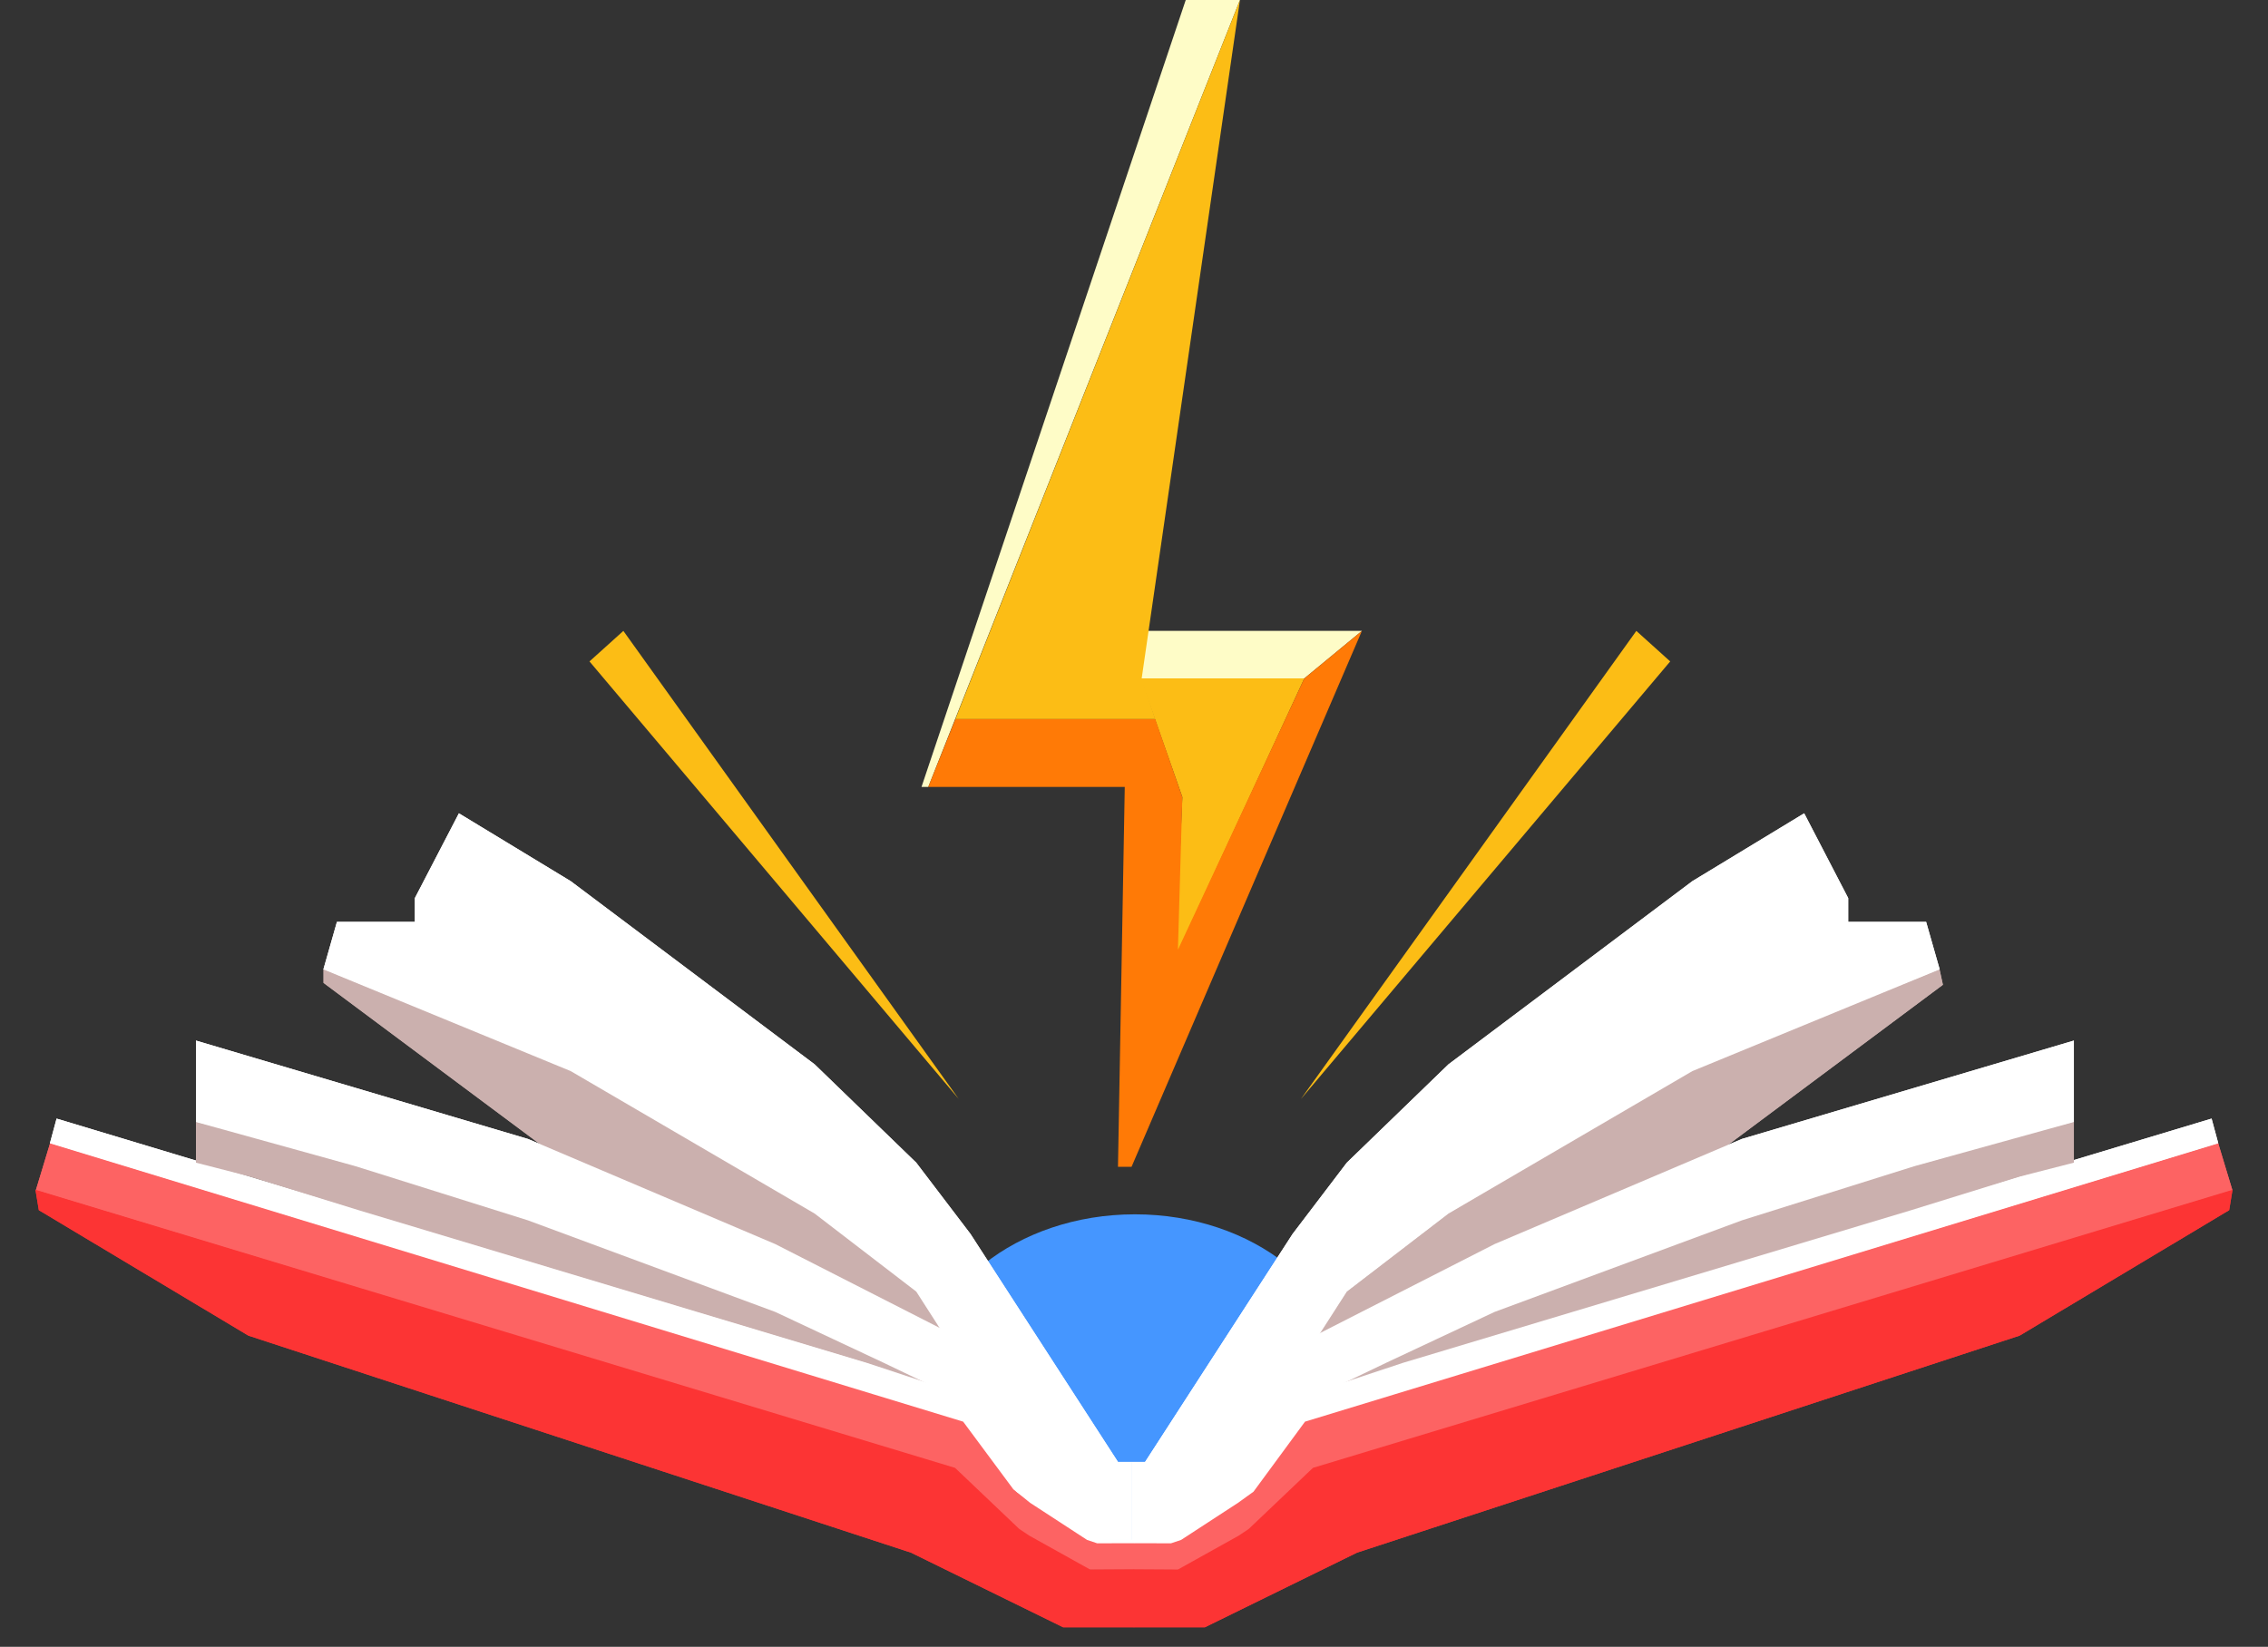 <svg width="95" height="69" viewBox="0 0 95 69" fill="none" xmlns="http://www.w3.org/2000/svg">
<rect x="0" y="0" width="95" height="69" fill="#333333" stroke="none"/>
<path d="M56.479 57.985C56.479 61.909 52.476 65.091 47.539 65.091C42.601 65.091 38.599 61.909 38.599 57.985C38.599 54.06 42.601 50.879 47.539 50.879C52.476 50.879 56.479 54.06 56.479 57.985Z" fill="#4596FF"/>
<path d="M13.552 40.614L24.124 44.878L30.794 48.858L34.057 50.705L38.528 54.116L39.592 55.821L38.528 55.253L35.335 53.69L32.355 52.126L22.705 48.005L13.552 41.183V40.614Z" fill="#CBB0AE"/>
<path d="M14.113 38.625L17.377 38.625L17.377 37.63L19.222 34.077L23.905 36.919L34.122 44.594L38.379 48.715L40.65 51.7L46.829 61.254L47.397 61.254L47.397 64.522L45.836 64.522L42.43 62.391L41.578 61.254L39.656 56.106L38.379 54.116L34.122 50.847L23.905 44.878L13.546 40.615L14.113 38.625Z" fill="white"/>
<path d="M81.241 40.614L70.953 44.736L64.212 48.715L60.665 50.847L56.407 54.116L55.202 55.963L56.407 55.332L59.601 53.769L62.581 52.205L72.23 48.084L81.383 41.262L81.241 40.614Z" fill="#CBB0AE"/>
<path d="M80.68 38.625L77.416 38.625L77.416 37.63L75.572 34.077L70.889 36.919L60.672 44.594L56.414 48.715L54.144 51.7L47.964 61.254L47.397 61.254L47.397 64.523L48.958 64.523L49.525 64.207L52.364 62.391L53.215 61.254L55.137 56.106L56.414 54.116L60.671 50.847L70.889 44.878L81.248 40.615L80.68 38.625Z" fill="white"/>
<path d="M2.098 47.899L40.444 59.534L42.58 62.514L45.538 64.492L45.961 64.633L47.511 64.632L47.511 65.764L45.96 65.765L45.537 65.766L42.579 64.07L39.848 61.503L1.502 49.868L2.098 47.899Z" fill="#FD6363"/>
<path d="M92.914 47.903L54.568 59.538L52.432 62.518L49.473 64.496L49.051 64.637L47.5 64.636L47.501 65.768L49.052 65.769L49.474 65.77L52.433 64.074L55.163 61.507L93.51 49.872L92.914 47.903Z" fill="#FD6363"/>
<path d="M1.626 50.705L10.404 55.962L38.159 65.055L44.53 68.181L47.505 68.181L47.51 65.754L45.666 65.765L43.117 64.344L42.692 64.06L40.004 61.502L1.486 49.852L1.626 50.705Z" fill="#FC3434"/>
<path d="M93.374 50.705L84.596 55.962L56.841 65.055L50.47 68.181L47.495 68.181L47.49 65.754L49.334 65.765L51.883 64.344L52.308 64.06L54.996 61.502L93.514 49.852L93.374 50.705Z" fill="#FC3434"/>
<path d="M2.37 46.868L37.957 57.584L40.206 58.43L42.729 62.116L45.538 64.239L46.24 64.521L47.225 64.519L47.507 64.518L47.506 64.66L47.225 64.66L45.959 64.664L45.537 64.523L43.149 62.967L42.447 62.401L40.344 59.566L2.09 47.903L2.37 46.868Z" fill="white"/>
<path d="M92.637 46.868L57.05 57.584L54.801 58.43L52.278 62.116L49.469 64.239L48.767 64.521L47.782 64.519L47.5 64.518L47.501 64.66L47.782 64.66L49.048 64.664L49.47 64.523L51.858 62.967L52.505 62.501L54.663 59.566L92.917 47.903L92.637 46.868Z" fill="white"/>
<path d="M8.208 47.01L10.493 47.578L21.264 50.705L32.758 54.969L39.308 58.095L36.306 57.1L29.21 54.969L15.02 50.705L10.493 49.301L8.208 48.715L8.208 47.01Z" fill="#CBB0AE"/>
<path d="M8.208 43.599L22.115 47.721L32.474 52.126L40.279 56.106L42.288 61.506L40.279 58.664L37.015 57.1L32.474 54.969L22.115 51.132L14.878 48.858L8.208 47.01V43.599Z" fill="white"/>
<path d="M86.869 47.01L84.584 47.578L73.814 50.705L62.319 54.969L55.769 58.095L58.771 57.1L65.867 54.969L80.057 50.705L84.584 49.301L86.869 48.715L86.869 47.01Z" fill="#CBB0AE"/>
<path d="M86.869 43.599L72.962 47.721L62.603 52.126L54.798 56.106L52.789 61.506L54.798 58.664L58.062 57.1L62.603 54.969L72.962 51.132L80.199 48.858L86.869 47.01V43.599Z" fill="white"/>
<path d="M13.552 40.614L24.124 44.878L30.794 48.858L34.057 50.705L38.528 54.116L39.592 55.821L38.528 55.253L35.335 53.69L32.355 52.126L22.705 48.005L13.552 41.183V40.614Z" fill="#CBB0AE"/>
<path d="M14.113 38.625L17.377 38.625L17.377 37.63L19.222 34.077L23.905 36.919L34.122 44.594L38.379 48.715L40.65 51.7L46.829 61.254L47.397 61.254L47.397 64.522L45.836 64.522L42.43 62.391L41.578 61.254L39.656 56.106L38.379 54.116L34.122 50.847L23.905 44.878L13.546 40.615L14.113 38.625Z" fill="white"/>
<path d="M81.241 40.614L70.953 44.736L64.212 48.715L60.665 50.847L56.407 54.116L55.202 55.963L56.407 55.332L59.601 53.769L62.581 52.205L72.23 48.084L81.383 41.262L81.241 40.614Z" fill="#CBB0AE"/>
<path d="M80.68 38.625L77.416 38.625L77.416 37.63L75.572 34.077L70.889 36.919L60.672 44.594L56.414 48.715L54.144 51.7L47.964 61.254L47.397 61.254L47.397 64.523L48.958 64.523L49.525 64.207L52.364 62.391L53.215 61.254L55.137 56.106L56.414 54.116L60.671 50.847L70.889 44.878L81.248 40.615L80.68 38.625Z" fill="white"/>
<path d="M2.098 47.899L40.444 59.534L42.58 62.514L45.538 64.492L45.961 64.633L47.511 64.632L47.511 65.764L45.96 65.765L45.537 65.766L42.579 64.07L39.848 61.503L1.502 49.868L2.098 47.899Z" fill="#FD6363"/>
<path d="M92.914 47.903L54.568 59.538L52.432 62.518L49.473 64.496L49.051 64.637L47.5 64.636L47.501 65.768L49.052 65.769L49.474 65.77L52.433 64.074L55.163 61.507L93.51 49.872L92.914 47.903Z" fill="#FD6363"/>
<path d="M1.626 50.705L10.404 55.962L38.159 65.055L44.53 68.181L47.505 68.181L47.51 65.754L45.666 65.765L43.117 64.344L42.692 64.06L40.004 61.502L1.486 49.852L1.626 50.705Z" fill="#FC3434"/>
<path d="M93.374 50.705L84.596 55.962L56.841 65.055L50.47 68.181L47.495 68.181L47.49 65.754L49.334 65.765L51.883 64.344L52.308 64.06L54.996 61.502L93.514 49.852L93.374 50.705Z" fill="#FC3434"/>
<path d="M2.37 46.868L37.957 57.584L40.206 58.43L42.729 62.116L45.538 64.239L46.24 64.521L47.225 64.519L47.507 64.518L47.506 64.66L47.225 64.66L45.959 64.664L45.537 64.523L43.149 62.967L42.447 62.401L40.344 59.566L2.09 47.903L2.37 46.868Z" fill="white"/>
<path d="M92.637 46.868L57.05 57.584L54.801 58.43L52.278 62.116L49.469 64.239L48.767 64.521L47.782 64.519L47.5 64.518L47.501 64.66L47.782 64.66L49.048 64.664L49.47 64.523L51.858 62.967L52.505 62.501L54.663 59.566L92.917 47.903L92.637 46.868Z" fill="white"/>
<path d="M8.208 47.01L10.493 47.578L21.264 50.705L32.758 54.969L39.308 58.095L36.306 57.1L29.21 54.969L15.02 50.705L10.493 49.301L8.208 48.715L8.208 47.01Z" fill="#CBB0AE"/>
<path d="M8.208 43.599L22.115 47.721L32.474 52.126L40.279 56.106L42.288 61.506L40.279 58.664L37.015 57.1L32.474 54.969L22.115 51.132L14.878 48.858L8.208 47.01V43.599Z" fill="white"/>
<path d="M86.869 47.01L84.584 47.578L73.814 50.705L62.319 54.969L55.769 58.095L58.771 57.1L65.867 54.969L80.057 50.705L84.584 49.301L86.869 48.715L86.869 47.01Z" fill="#CBB0AE"/>
<path d="M86.869 43.599L72.962 47.721L62.603 52.126L54.798 56.106L52.789 61.506L54.798 58.664L58.062 57.1L62.603 54.969L72.962 51.132L80.199 48.858L86.869 47.01V43.599Z" fill="white"/>
<path d="M49.667 0H51.938L38.882 32.972H38.599L49.667 0Z" fill="#FEFCC7"/>
<path d="M47.965 26.434H57.047L54.634 28.424H47.681L47.965 26.434Z" fill="#FEFCC7"/>
<path d="M51.938 0L47.822 28.424L48.39 30.129H47.539H44.645H40.018L51.938 0Z" fill="#FCBD15"/>
<path d="M47.779 28.424H54.634L49.242 40.078L49.525 33.398L47.779 28.424Z" fill="#FCBD15"/>
<path d="M47.539 30.129H48.39L49.525 33.398L49.34 39.794L54.634 28.424L57.046 26.434L47.397 48.889H46.829L47.113 32.972H38.882L40.018 30.129H47.539Z" fill="#FF7A06"/>
<path d="M68.541 26.434L69.96 27.713L54.492 46.047L68.541 26.434Z" fill="#FCBD15"/>
<path d="M26.111 26.434L24.692 27.713L40.159 46.047L26.111 26.434Z" fill="#FCBD15"/>
</svg>
